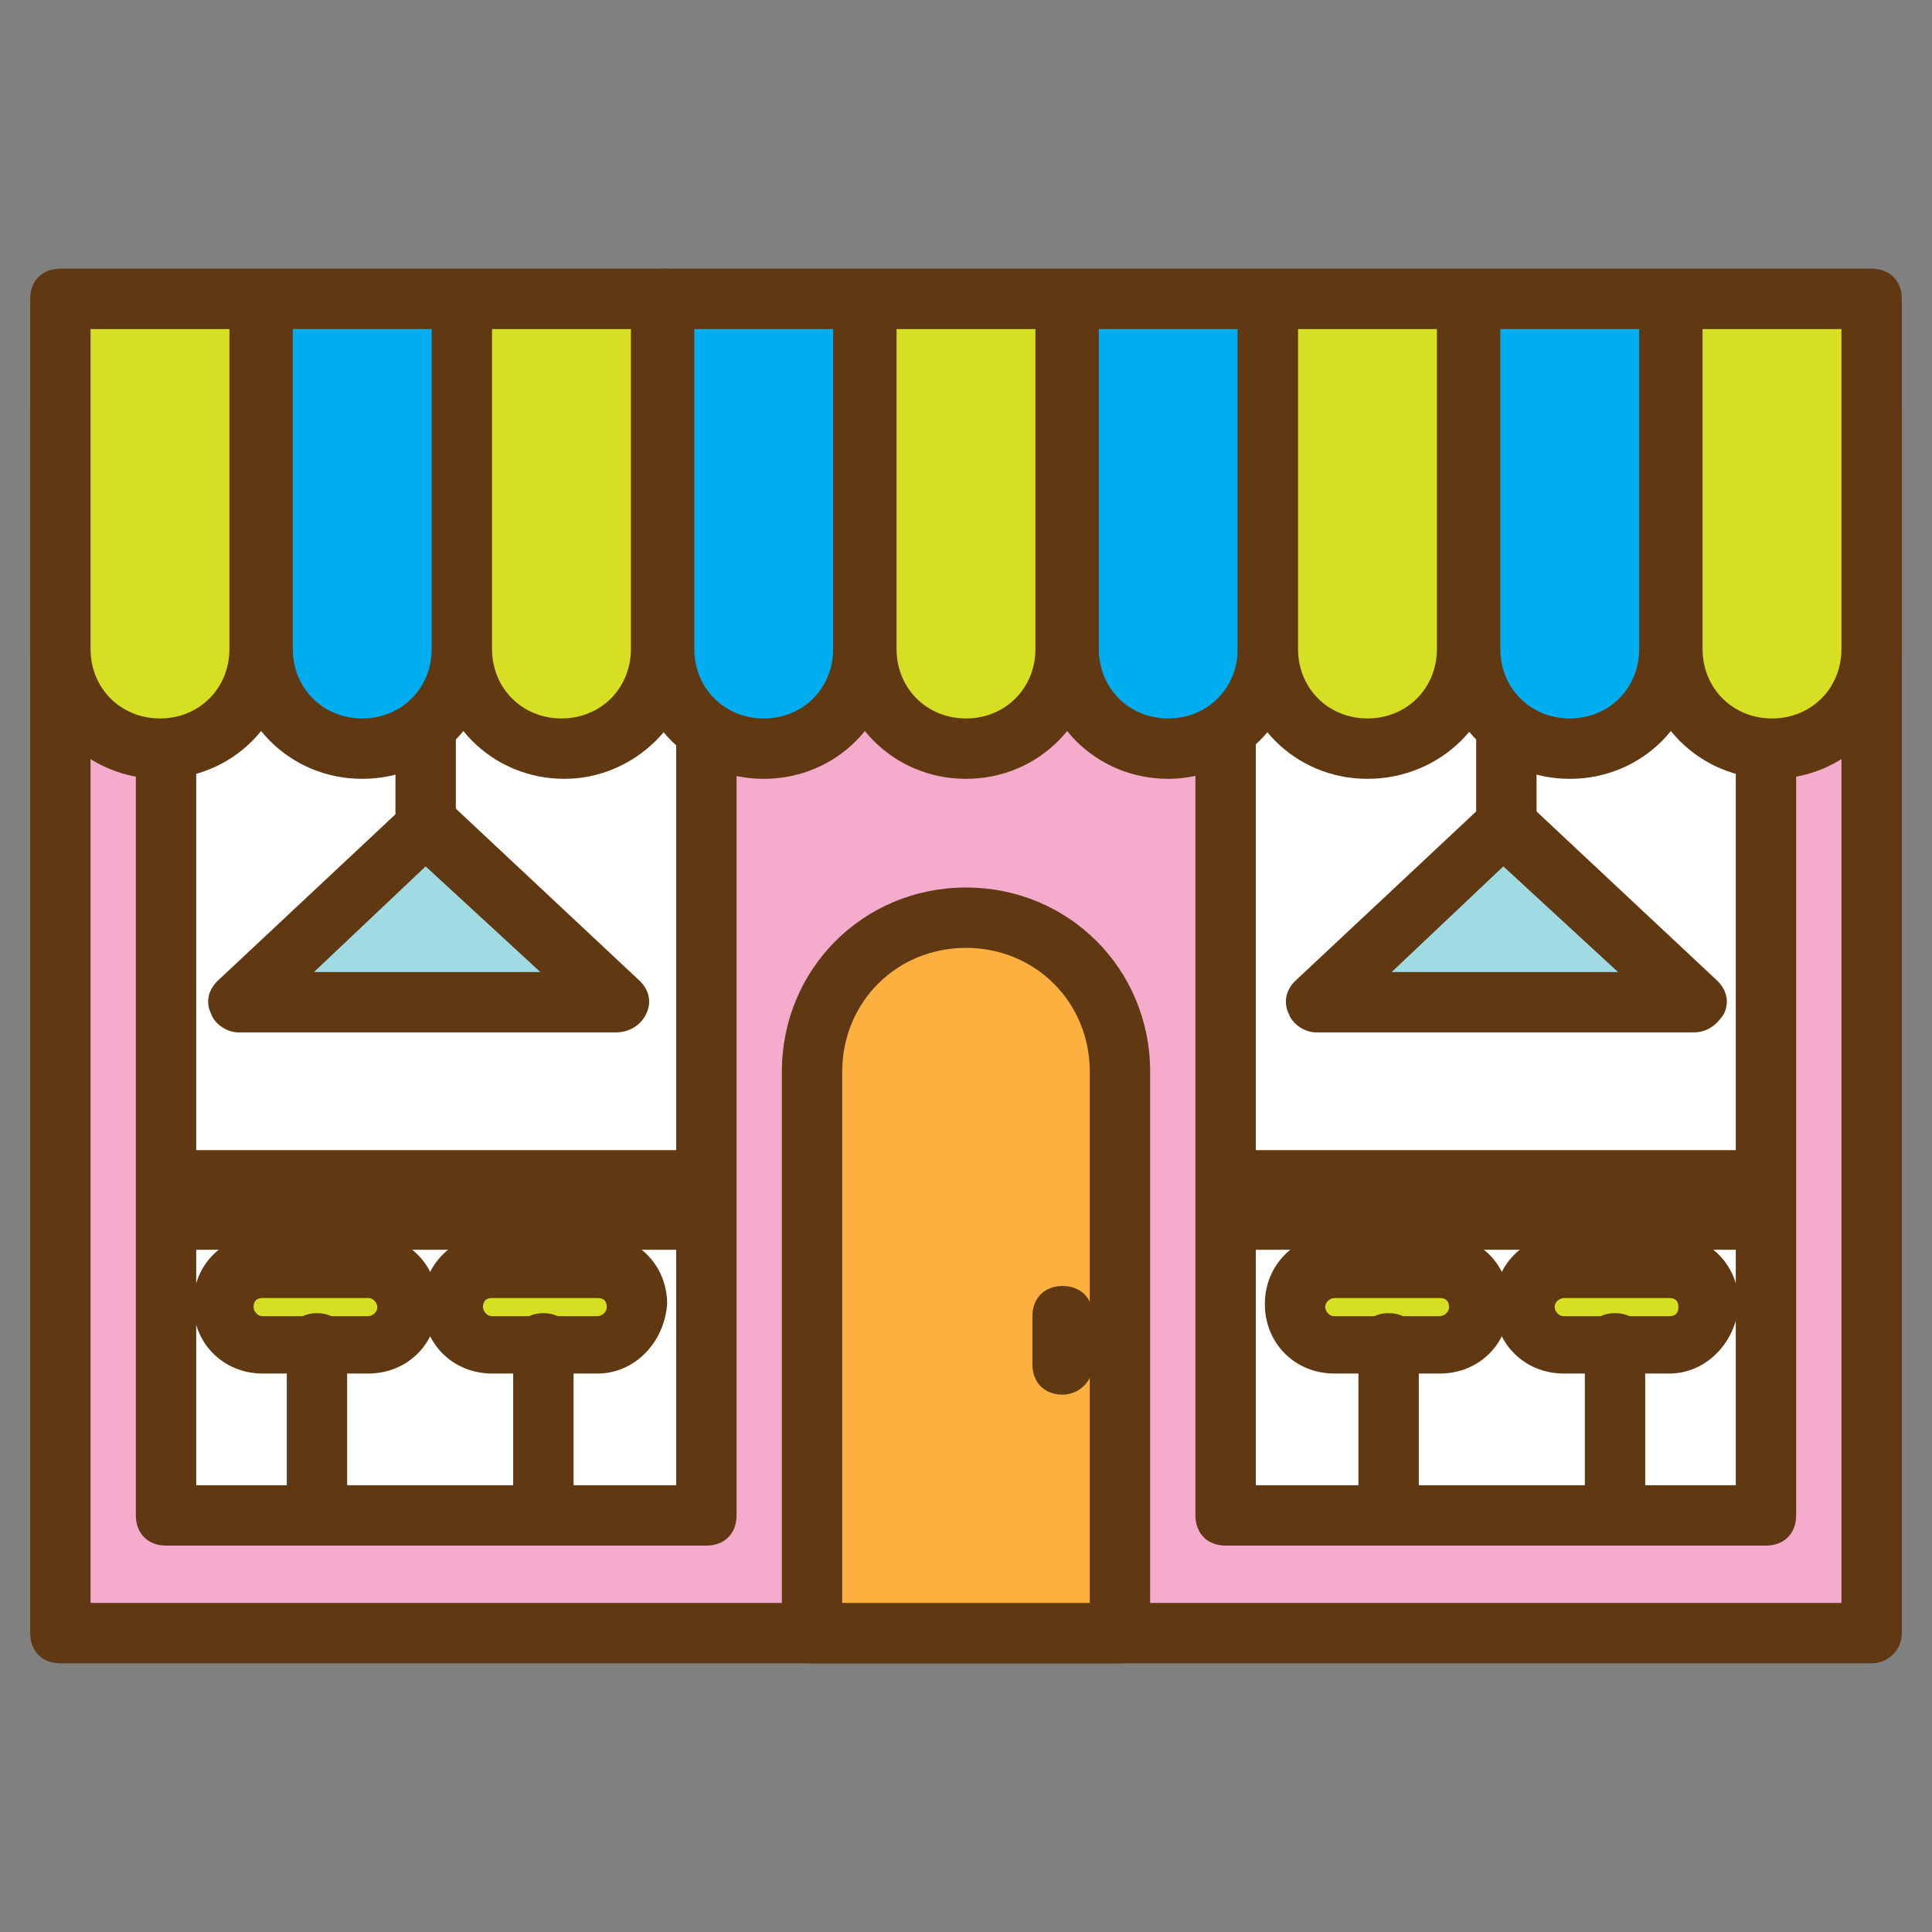 <?xml version="1.0" encoding="utf-8"?>
<!-- Generator: Adobe Illustrator 23.1.0, SVG Export Plug-In . SVG Version: 6.00 Build 0)  -->
<svg version="1.1" id="Layer_1" xmlns="http://www.w3.org/2000/svg" xmlns:xlink="http://www.w3.org/1999/xlink" x="0px" y="0px"
	 viewBox="0 0 64 64" style="enable-background:new 0 0 64 64;" xml:space="preserve">
<rect x="0" y="0" width="64" height="64" fill="#808080" stroke="none"/>
<style type="text/css">
	.st0{fill:#D1D3D4;}
	.st1{fill:#603913;}
	.st2{fill:#A7A9AC;}
	.st3{fill:#C09EC9;}
	.st4{fill:#BCBEC0;}
	.st5{fill:#FFFFFF;}
	.st6{fill:#FBB040;}
	.st7{fill:#F7941D;}
	.st8{fill:#F5ACCC;}
	.st9{fill:#D7DF23;}
	.st10{fill:#A0DAE3;}
	.st11{fill:#00AEEF;}
	.st12{fill:#92278F;}
	.st13{fill:#E6E7E8;}
	.st14{fill:#ED1C24;}
	.st15{fill:#939598;}
	.st16{fill:#C2B59B;}
	.st17{fill:#3C2415;}
	.st18{fill:#C49A6C;}
	.st19{fill:#FDCE8F;}
	.st20{fill:#262262;}
	.st21{fill:#808285;}
	.st22{fill:#231F20;}
	.st23{fill:#BE1E2D;}
	.st24{fill:#FFFAC7;}
	.st25{fill:#27AAE1;}
	.st26{fill:#F1F2F2;}
	.st27{fill:#2BB673;}
	.st28{fill:#58595B;}
	.st29{fill:#00A79D;}
</style>
<g>
	<g>
		<rect x="2" y="13.7" class="st8" width="59.9" height="40.4"/>
		<path class="st1" d="M62,55.1H2c-0.6,0-1-0.4-1-1V13.7c0-0.6,0.4-1,1-1H62c0.6,0,1,0.4,1,1v40.4C63,54.7,62.5,55.1,62,55.1z
			 M3,53.1H61V14.7H3V53.1z"/>
	</g>
	<g>
		<g>
			<rect x="5.5" y="18.4" class="st5" width="17.9" height="31.8"/>
			<path class="st1" d="M23.4,51.2H5.5c-0.6,0-1-0.4-1-1V18.4c0-0.6,0.4-1,1-1h17.9c0.6,0,1,0.4,1,1v31.8
				C24.4,50.8,24,51.2,23.4,51.2z M6.5,49.2h15.9V19.4H6.5V49.2z"/>
		</g>
		<g>
			<rect x="40.6" y="18.4" class="st5" width="17.9" height="31.8"/>
			<path class="st1" d="M58.5,51.2H40.6c-0.6,0-1-0.4-1-1V18.4c0-0.6,0.4-1,1-1h17.9c0.6,0,1,0.4,1,1v31.8
				C59.5,50.8,59.1,51.2,58.5,51.2z M41.6,49.2h15.9V19.4H41.6V49.2z"/>
		</g>
	</g>
	<g>
		<g>
			<g>
				<g>
					<path class="st9" d="M13.5,43.2c0,0.7-0.6,1.3-1.3,1.3H8.7c-0.7,0-1.3-0.6-1.3-1.3l0,0C7.5,42.5,8,42,8.7,42h3.5
						C12.9,42,13.5,42.5,13.5,43.2L13.5,43.2z"/>
					<path class="st1" d="M12.2,45.5H8.7c-1.3,0-2.3-1-2.3-2.3c0-1.3,1-2.3,2.3-2.3h3.5c1.3,0,2.3,1,2.3,2.3
						C14.5,44.5,13.5,45.5,12.2,45.5z M8.7,43c-0.2,0-0.3,0.1-0.3,0.3c0,0.1,0.1,0.3,0.3,0.3h3.5c0.1,0,0.3-0.1,0.3-0.3
						c0-0.1-0.1-0.3-0.3-0.3H8.7z"/>
				</g>
				<g>
					<path class="st1" d="M10.5,51.2c-0.6,0-1-0.4-1-1v-5.7c0-0.6,0.4-1,1-1s1,0.4,1,1v5.7C11.5,50.8,11.1,51.2,10.5,51.2z"/>
				</g>
			</g>
			<g>
				<g>
					<path class="st9" d="M21,43.2c0,0.7-0.6,1.3-1.3,1.3h-3.5c-0.7,0-1.3-0.6-1.3-1.3l0,0c0-0.7,0.6-1.3,1.3-1.3h3.5
						C20.5,42,21,42.5,21,43.2L21,43.2z"/>
					<path class="st1" d="M19.8,45.5h-3.5c-1.3,0-2.3-1-2.3-2.3c0-1.3,1-2.3,2.3-2.3h3.5c1.3,0,2.3,1,2.3,2.3
						C22,44.5,21,45.5,19.8,45.5z M16.3,43c-0.2,0-0.3,0.1-0.3,0.3c0,0.1,0.1,0.3,0.3,0.3h3.5c0.1,0,0.3-0.1,0.3-0.3
						c0-0.2-0.1-0.3-0.3-0.3H16.3z"/>
				</g>
				<g>
					<path class="st1" d="M18,51.2c-0.6,0-1-0.4-1-1v-5.7c0-0.6,0.4-1,1-1s1,0.4,1,1v5.7C19,50.8,18.6,51.2,18,51.2z"/>
				</g>
			</g>
		</g>
		<g>
			<g>
				<g>
					<path class="st9" d="M49,43.2c0,0.7-0.6,1.3-1.3,1.3h-3.5c-0.7,0-1.3-0.6-1.3-1.3l0,0c0-0.7,0.6-1.3,1.3-1.3h3.5
						C48.4,42,49,42.5,49,43.2L49,43.2z"/>
					<path class="st1" d="M47.7,45.5h-3.5c-1.3,0-2.3-1-2.3-2.3c0-1.3,1-2.3,2.3-2.3h3.5c1.3,0,2.3,1,2.3,2.3
						C50,44.5,49,45.5,47.7,45.5z M44.2,43c-0.1,0-0.3,0.1-0.3,0.3c0,0.1,0.1,0.3,0.3,0.3h3.5c0.1,0,0.3-0.1,0.3-0.3
						c0-0.2-0.1-0.3-0.3-0.3H44.2z"/>
				</g>
				<g>
					<path class="st1" d="M46,51.2c-0.6,0-1-0.4-1-1v-5.7c0-0.6,0.4-1,1-1s1,0.4,1,1v5.7C47,50.8,46.6,51.2,46,51.2z"/>
				</g>
			</g>
			<g>
				<g>
					<path class="st9" d="M56.5,43.2c0,0.7-0.6,1.3-1.3,1.3h-3.5c-0.7,0-1.3-0.6-1.3-1.3l0,0c0-0.7,0.6-1.3,1.3-1.3h3.5
						C56,42,56.5,42.5,56.5,43.2L56.5,43.2z"/>
					<path class="st1" d="M55.3,45.5h-3.5c-1.3,0-2.3-1-2.3-2.3c0-1.3,1-2.3,2.3-2.3h3.5c1.3,0,2.3,1,2.3,2.3
						C57.5,44.5,56.5,45.5,55.3,45.5z M51.8,43c-0.1,0-0.3,0.1-0.3,0.3c0,0.1,0.1,0.3,0.3,0.3h3.5c0.2,0,0.3-0.1,0.3-0.3
						c0-0.2-0.1-0.3-0.3-0.3H51.8z"/>
				</g>
				<g>
					<path class="st1" d="M53.5,51.2c-0.6,0-1-0.4-1-1v-5.7c0-0.6,0.4-1,1-1s1,0.4,1,1v5.7C54.5,50.8,54.1,51.2,53.5,51.2z"/>
				</g>
			</g>
		</g>
	</g>
	<g>
		<g>
			<g>
				<polygon class="st10" points="14.1,33.2 7.9,33.2 11,30.2 14.1,27.3 17.3,30.2 20.4,33.2 				"/>
				<path class="st1" d="M20.4,34.2H7.9c-0.4,0-0.8-0.3-0.9-0.6c-0.2-0.4-0.1-0.8,0.2-1.1l6.3-5.9c0.4-0.4,1-0.4,1.4,0l6.3,5.9
					c0.3,0.3,0.4,0.7,0.2,1.1S20.8,34.2,20.4,34.2z M10.4,32.2h7.5l-3.8-3.5L10.4,32.2z"/>
			</g>
			<g>
				<path class="st1" d="M14.1,28.3c-0.6,0-1-0.4-1-1v-6.7c0-0.6,0.4-1,1-1s1,0.4,1,1v6.7C15.1,27.9,14.7,28.3,14.1,28.3z"/>
			</g>
		</g>
		<g>
			<g>
				<polygon class="st10" points="49.9,33.2 43.6,33.2 46.7,30.2 49.9,27.3 53,30.2 56.1,33.2 				"/>
				<path class="st1" d="M56.1,34.2H43.6c-0.4,0-0.8-0.3-0.9-0.6c-0.2-0.4-0.1-0.8,0.2-1.1l6.3-5.9c0.4-0.4,1-0.4,1.4,0l6.3,5.9
					c0.3,0.3,0.4,0.7,0.2,1.1C56.9,33.9,56.6,34.2,56.1,34.2z M46.1,32.2h7.5l-3.8-3.5L46.1,32.2z"/>
			</g>
			<g>
				<path class="st1" d="M49.9,28.3c-0.6,0-1-0.4-1-1v-6.7c0-0.6,0.4-1,1-1s1,0.4,1,1v6.7C50.9,27.9,50.4,28.3,49.9,28.3z"/>
			</g>
		</g>
	</g>
	<g>
		<path class="st9" d="M2,9.9v11.6c0,1.8,1.5,3.3,3.3,3.3c1.8,0,3.3-1.5,3.3-3.3V9.9H2z"/>
		<path class="st1" d="M5.3,25.8c-2.4,0-4.3-1.9-4.3-4.3V9.9c0-0.6,0.4-1,1-1h6.6c0.6,0,1,0.4,1,1v11.6C9.6,23.9,7.7,25.8,5.3,25.8z
			 M3,10.9v10.6c0,1.3,1,2.3,2.3,2.3c1.3,0,2.3-1,2.3-2.3V10.9H3z"/>
	</g>
	<g>
		<path class="st11" d="M8.7,9.9v11.6c0,1.8,1.5,3.3,3.3,3.3c1.8,0,3.3-1.5,3.3-3.3V9.9H8.7z"/>
		<path class="st1" d="M12,25.8c-2.4,0-4.3-1.9-4.3-4.3V9.9c0-0.6,0.4-1,1-1h6.6c0.6,0,1,0.4,1,1v11.6C16.3,23.9,14.4,25.8,12,25.8z
			 M9.7,10.9v10.6c0,1.3,1,2.3,2.3,2.3c1.3,0,2.3-1,2.3-2.3V10.9H9.7z"/>
	</g>
	<g>
		<path class="st9" d="M15.3,9.9v11.6c0,1.8,1.5,3.3,3.3,3.3c1.8,0,3.3-1.5,3.3-3.3V9.9H15.3z"/>
		<path class="st1" d="M18.7,25.8c-2.4,0-4.3-1.9-4.3-4.3V9.9c0-0.6,0.4-1,1-1H22c0.6,0,1,0.4,1,1v11.6C23,23.9,21,25.8,18.7,25.8z
			 M16.3,10.9v10.6c0,1.3,1,2.3,2.3,2.3c1.3,0,2.3-1,2.3-2.3V10.9H16.3z"/>
	</g>
	<g>
		<path class="st11" d="M22,9.9v11.6c0,1.8,1.5,3.3,3.3,3.3c1.8,0,3.3-1.5,3.3-3.3V9.9H22z"/>
		<path class="st1" d="M25.3,25.8c-2.4,0-4.3-1.9-4.3-4.3V9.9c0-0.6,0.4-1,1-1h6.6c0.6,0,1,0.4,1,1v11.6
			C29.6,23.9,27.7,25.8,25.3,25.8z M23,10.9v10.6c0,1.3,1,2.3,2.3,2.3c1.3,0,2.3-1,2.3-2.3V10.9H23z"/>
	</g>
	<g>
		<path class="st9" d="M28.7,9.9v11.6c0,1.8,1.5,3.3,3.3,3.3c1.8,0,3.3-1.5,3.3-3.3V9.9H28.7z"/>
		<path class="st1" d="M32,25.8c-2.4,0-4.3-1.9-4.3-4.3V9.9c0-0.6,0.4-1,1-1h6.6c0.6,0,1,0.4,1,1v11.6C36.3,23.9,34.4,25.8,32,25.8z
			 M29.7,10.9v10.6c0,1.3,1,2.3,2.3,2.3c1.3,0,2.3-1,2.3-2.3V10.9H29.7z"/>
	</g>
	<g>
		<path class="st11" d="M35.4,9.9v11.6c0,1.8,1.5,3.3,3.3,3.3c1.8,0,3.3-1.5,3.3-3.3V9.9H35.4z"/>
		<path class="st1" d="M38.7,25.8c-2.4,0-4.3-1.9-4.3-4.3V9.9c0-0.6,0.4-1,1-1H42c0.6,0,1,0.4,1,1v11.6C43,23.9,41,25.8,38.7,25.8z
			 M36.4,10.9v10.6c0,1.3,1,2.3,2.3,2.3c1.3,0,2.3-1,2.3-2.3V10.9H36.4z"/>
	</g>
	<g>
		<path class="st9" d="M42,9.9v11.6c0,1.8,1.5,3.3,3.3,3.3c1.8,0,3.3-1.5,3.3-3.3V9.9H42z"/>
		<path class="st1" d="M45.3,25.8c-2.4,0-4.3-1.9-4.3-4.3V9.9c0-0.6,0.4-1,1-1h6.6c0.6,0,1,0.4,1,1v11.6
			C49.7,23.9,47.7,25.8,45.3,25.8z M43,10.9v10.6c0,1.3,1,2.3,2.3,2.3c1.3,0,2.3-1,2.3-2.3V10.9H43z"/>
	</g>
	<g>
		<path class="st11" d="M48.7,9.9v11.6c0,1.8,1.5,3.3,3.3,3.3c1.8,0,3.3-1.5,3.3-3.3V9.9H48.7z"/>
		<path class="st1" d="M52,25.8c-2.4,0-4.3-1.9-4.3-4.3V9.9c0-0.6,0.4-1,1-1h6.6c0.6,0,1,0.4,1,1v11.6C56.3,23.9,54.4,25.8,52,25.8z
			 M49.7,10.9v10.6c0,1.3,1,2.3,2.3,2.3c1.3,0,2.3-1,2.3-2.3V10.9H49.7z"/>
	</g>
	<g>
		<path class="st9" d="M55.4,9.9v11.6c0,1.8,1.5,3.3,3.3,3.3c1.8,0,3.3-1.5,3.3-3.3V9.9H55.4z"/>
		<path class="st1" d="M58.7,25.8c-2.4,0-4.3-1.9-4.3-4.3V9.9c0-0.6,0.4-1,1-1H62c0.6,0,1,0.4,1,1v11.6C63,23.9,61.1,25.8,58.7,25.8
			z M56.4,10.9v10.6c0,1.3,1,2.3,2.3,2.3c1.3,0,2.3-1,2.3-2.3V10.9H56.4z"/>
	</g>
	<g>
		<g>
			<g>
				<path class="st1" d="M23.3,40.1H5.6c-0.6,0-1-0.4-1-1s0.4-1,1-1h17.7c0.6,0,1,0.4,1,1S23.8,40.1,23.3,40.1z"/>
			</g>
			<g>
				<path class="st1" d="M23.3,41.4H5.6c-0.6,0-1-0.4-1-1s0.4-1,1-1h17.7c0.6,0,1,0.4,1,1S23.8,41.4,23.3,41.4z"/>
			</g>
		</g>
		<g>
			<g>
				<path class="st1" d="M58.4,40.1H40.7c-0.6,0-1-0.4-1-1s0.4-1,1-1h17.7c0.6,0,1,0.4,1,1S58.9,40.1,58.4,40.1z"/>
			</g>
			<g>
				<path class="st1" d="M58.4,41.4H40.7c-0.6,0-1-0.4-1-1s0.4-1,1-1h17.7c0.6,0,1,0.4,1,1S58.9,41.4,58.4,41.4z"/>
			</g>
		</g>
	</g>
	<g>
		<g>
			<path class="st6" d="M37.1,54.1V35.5c0-2.8-2.3-5.1-5.1-5.1c-2.8,0-5.1,2.3-5.1,5.1v18.6H37.1z"/>
			<path class="st1" d="M37.1,55.1H26.9c-0.6,0-1-0.4-1-1V35.5c0-3.4,2.7-6.1,6.1-6.1c3.4,0,6.1,2.7,6.1,6.1v18.6
				C38.1,54.7,37.6,55.1,37.1,55.1z M27.9,53.1h8.2V35.5c0-2.3-1.8-4.1-4.1-4.1c-2.3,0-4.1,1.8-4.1,4.1V53.1z"/>
		</g>
		<g>
			<path class="st1" d="M35.2,46.2c-0.6,0-1-0.4-1-1v-1.6c0-0.6,0.4-1,1-1s1,0.4,1,1v1.6C36.2,45.8,35.7,46.2,35.2,46.2z"/>
		</g>
	</g>
</g>
</svg>
